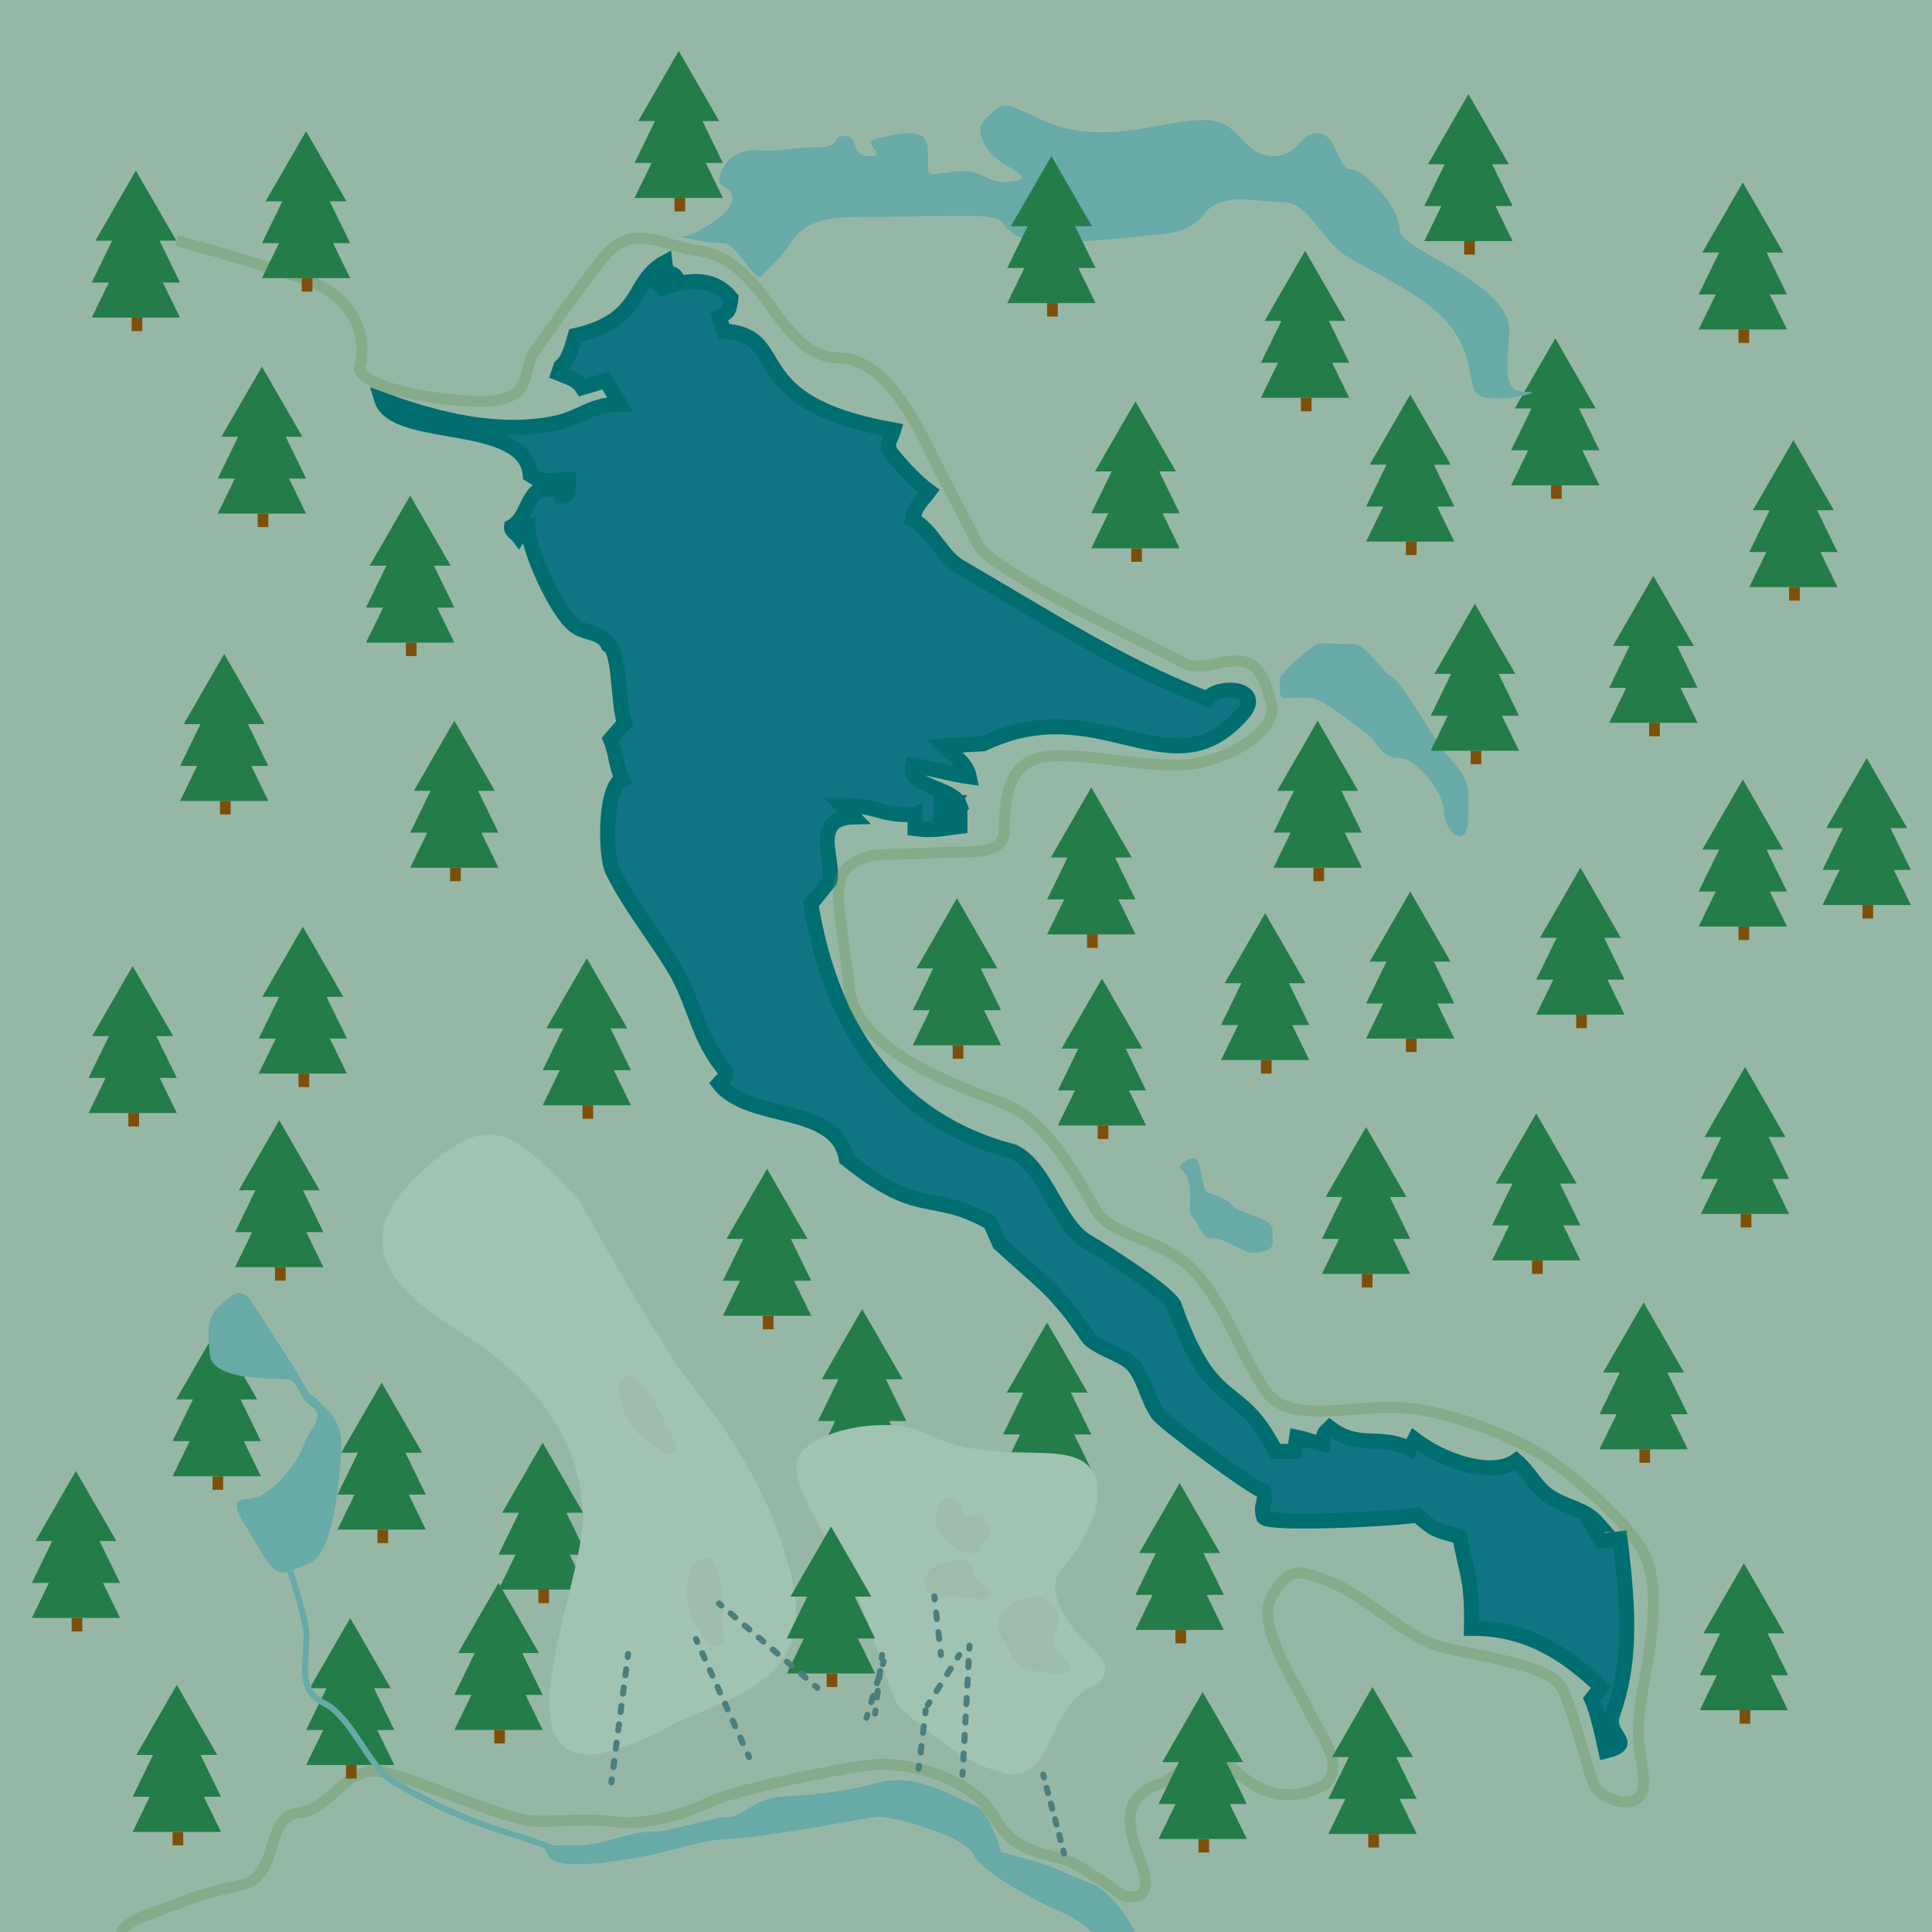 <?xml version="1.0" encoding="UTF-8"?>
<svg id="Layer_1" xmlns="http://www.w3.org/2000/svg" version="1.1" viewBox="0 0 1920 1920">
  <!-- Generator: Adobe Illustrator 29.3.1, SVG Export Plug-In . SVG Version: 2.1.0 Build 151)  -->
  <defs>
    <style>
      .st0 {
        fill: #a1c4b2;
      }

      .st1 {
        stroke-dasharray: 6.6 13.2;
      }

      .st1, .st2, .st3, .st4, .st5, .st6, .st7 {
        stroke-miterlimit: 10;
      }

      .st1, .st2, .st4, .st5, .st6, .st7 {
        fill: none;
      }

      .st1, .st2, .st5, .st6, .st7 {
        stroke-width: 6px;
      }

      .st1, .st2, .st6, .st7 {
        stroke: #4a7f7d;
        stroke-linecap: round;
      }

      .st8 {
        fill: #67aaa7;
      }

      .st9 {
        fill: #97b7a6;
      }

      .st3 {
        fill: #107582;
        stroke: #006d70;
        stroke-width: 15px;
      }

      .st3, .st4 {
        fill-rule: evenodd;
      }

      .st4 {
        opacity: .3;
        stroke: #5a924b;
        stroke-width: 11px;
      }

      .st10 {
        fill: #247c49;
      }

      .st5 {
        stroke: #67aaa7;
      }

      .st6 {
        stroke-dasharray: 5.4 10.7;
      }

      .st7 {
        stroke-dasharray: 6.1 12.3;
      }

      .st11 {
        fill: #9dbcac;
      }

      .st12 {
        fill: #7c500a;
      }
    </style>
  </defs>
  <rect class="st9" width="1920" height="1920"/>
  <path class="st3" d="M909,809.6c-36.9.7-34.2-9-72.7-9.4l11.7,11.7c-42.8,1.2-18.6,43.2-23.4,63.3-6.2,7.8-12.5,15.6-18.8,23.4,19.6,118.5,78.5,214.2,201.6,246.1,32.1,15.6,43.3,71.8,72.7,89.1,17.6,10.3,78.9,49,86.7,63.3,39.1,111.5,63.8,71.6,100.8,145.3h18.8c.8-4.7,1.6-9.4,2.3-14.1,10.8,2.1,13.8,4.5,25.8,7,1.1-11.6,1.1-10.7,7-16.4,29.3,22.3,49,5.6,79.7,21.1,1.6-3.1,3.1-6.2,4.7-9.4,24.3,18.9,74.7,39.3,100.8,21.1,13.7,11.6,18.9,26,32.8,35.2,19,12.5,35.1,11.7,49.2,28.1h-7c3.1,5.5,6.2,10.9,9.4,16.4,6.2-.8,12.5-1.6,18.8-2.3,9.4,75.5,10.5,124.2-7,173.5-8.5,24,24.8,29.2-7,37.5-3.4-15.7-8.1-37.9-14.1-51.6,3.1-3.9,6.2-7.8,9.4-11.7-34.1-32.7-73.7-59.2-128.9-58.6,1-48-4.3-51.8-11.7-91.4-25.7-6.1-27-7.9-42.2-21.1-25.8,4-145.9,9.7-152.4,2.3-4.2-12.5,3.1-16.6,0-25.8-10.9-2.9-99.5-68.5-105.5-77.3-10.8-16.1-12.2-32.4-23.4-46.9-10-12.9-38.4-17.7-46.9-30.5-29.8-44.8-46-54.1-86.7-91.4-3.1-7-6.2-14.1-9.4-21.1-59.3-33.3-68.5-3.2-143-63.3-9.2-55.1-97-36.5-126.6-75,6.9-7.9,5.1-2.3,7-11.7-28.7-33.6-30.2-67.6-51.6-103.1-18.8-31.1-44.2-62.3-60.9-96.1-7.9-15.9-8-84.7,9.4-91.4-6.6-14.3-6.1-26.9-11.7-39.8,4.7-5.5,9.4-10.9,14.1-16.4-6.9-17.1-4.1-71.5-16.4-77.3-6.8-13.8-21.2-10.3-32.8-18.8-18.9-13.7-47.2-77.8-46.9-98.5-4.8,1.4-6.9,5.4-9.4,9.4-2.3-3.1-7.5-5.2-7-9.4,15.2-8.8,14.3-28,28.1-37.5,11.8,1.7,12.8-1.3,18.8-4.7.8,3.9,1.6,7.8,2.3,11.7,9.9.8,6.5-9.8,7-16.4-20.5.6-25,3.2-37.5-4.7-4.4-58.4-135.1-34-147.7-75,35.5,13,107.1,37.7,173.5,23.4,24.6-5.1,33.6-18.3,63.3-18.8-4.7-7.8-9.4-15.6-14.1-23.4-7.8,2.3-15.6,4.7-23.4,7-6.1-8.8-13.1-9.8-23.4-14.1.8-2.3,1.6-4.7,2.3-7,8.3-7.1,10.6-18.8,14.1-30.5,69.5-16,54.2-53.6,89.1-72.7,1.8,15.9,9.8,7.7,11.7,16.4-10.6.1-13.5.5-18.8,4.7l4.7,4.7c28.5-10.4,51.5-10.4,68,9.4-1.5,12.8-2.3,14.1-11.7,18.8l4.7,14.1c69.3,4.1,12.7,70.8,168.8,98.4-3.6,12.4-8.6,12.7-2.3,23.4,10.6,12.7,24,27.6,37.5,37.5-7.2,9.7-13.5,13.4-16.4,28.1,20.1,10.8,28.2,36,46.9,46.9,85.6,49.5,158.1,97.5,246.1,131.3,9.2-13.9,53.2-12,37.5,11.7-71.8,87.2-142-23.6-260.2,32.8-13.3.8-26.6,1.6-39.8,2.3,9.3,9.3,22.5,15.2,25.8,30.5-18.9-2.7-37.5-8.1-56.3-11.7-6,22.3,41,22.1,46.9,39.8-7.7,3.2-6.8,3.6-11.7,4.7,1.6-2.3,3.1-4.7,4.7-7h-11.7v14.1c9.5-3,4.9-1.3,18.8,0v9.4c-16.2,2-27.2,4.7-44.5,2.3v-14.1h0Z"/>
  <path class="st4" d="M175.3,239.2s59.5,15.3,124.7,37.3,62.2,72.5,57.4,87.9,57.5,32.9,116.8,34.5,43.9-32.4,57.1-50,41.7-59.3,69.1-93.9,62.1-10.1,88.7-6.7,41,13.3,60.9,35.4,43.2,72,83.4,72,69.4,48.7,89.4,89.7,35.4,67.6,48.7,95.4,180.5,103.9,200.8,116.1,37.3-1.1,58.4,0,26.6,18.9,33,43.4-42.4,56.9-86.6,59.7-111.1-15-144.8-6.7-33.3,48.1-34.4,73.1-35.4,19.1-78.1,21.5-56.3-2.4-76.1,12.9-6.1,54.8,0,119.8,111.1,99.4,154.2,116.2,74.2,76.1,90.8,105.1,68.6,27.4,100.6,64.3,44.2,81.8,69.1,116.8,89.3,10.7,143.1,16.7,115.2,35,139.6,51.8,77.6,62.4,92.3,91.3,11.2,71.6,0,131.7-1,64.7,0,96.7-40.6,18.3-48.1,4.6-21.4-77.6-33.6-99.2-79.2-30.2-117.2-39.4-73.1-48.7-109.6-63.9-44.2-15.2-61.2,13.4,27.6,91.7,37.5,114.6,48,65.3,0,79.1-73.8-21.3-92.1-40.1-28.9,23.3-56.3,32.5-39.6,26.4-20.2,74.6-16.4,36.5-16.4,36.5c0,0-35.8-25.8-52.6-33.8s-54.6-5.8-75.2-43.9-84.9-57-125.1-51.9-133,24.8-157.9,36.5-61.4,23.4-93.5,19.7-50,0-80.2-.7-117-42.3-152.5-49-49.4,37.3-83,40.9-17.5,62.9-56.3,71.6-46.3,11.7-68.5,20.5-47.8,13.9-52.2,30"/>
  <g>
    <rect class="st12" x="296.7" y="1066.9" width="10.6" height="13.4"/>
    <polygon class="st10" points="344.8 1032.1 324.5 990.6 341.2 990.6 301 920.9 260.7 990.6 277.4 990.6 257.1 1032.1 274.1 1032.1 257.1 1066.9 344.8 1066.9 327.8 1032.1 344.8 1032.1"/>
  </g>
  <g>
    <rect class="st12" x="447.3" y="862.3" width="10.6" height="13.4"/>
    <polygon class="st10" points="495.4 827.5 475.1 785.9 491.7 785.9 451.5 716.2 411.3 785.9 427.9 785.9 407.6 827.5 424.6 827.5 407.6 862.3 495.4 862.3 478.4 827.5 495.4 827.5"/>
  </g>
  <g>
    <rect class="st12" x="403.4" y="638.6" width="10.6" height="13.4"/>
    <polygon class="st10" points="451.5 603.8 431.2 562.2 447.9 562.2 407.6 492.5 367.4 562.2 384 562.2 363.7 603.8 380.8 603.8 363.7 638.6 451.5 638.6 434.5 603.8 451.5 603.8"/>
  </g>
  <g>
    <rect class="st12" x="273.3" y="1259.3" width="10.6" height="13.4"/>
    <polygon class="st10" points="321.4 1224.5 301.1 1182.9 317.7 1182.9 277.5 1113.3 237.3 1182.9 253.9 1182.9 233.6 1224.5 250.6 1224.5 233.6 1259.3 321.4 1259.3 304.4 1224.5 321.4 1224.5"/>
  </g>
  <g>
    <rect class="st12" x="127.6" y="1106.1" width="10.6" height="13.4"/>
    <polygon class="st10" points="175.7 1071.2 155.4 1029.7 172.1 1029.7 131.8 960 91.6 1029.7 108.2 1029.7 88 1071.2 105 1071.2 88 1106.1 175.7 1106.1 158.7 1071.2 175.7 1071.2"/>
  </g>
  <g>
    <rect class="st12" x="578.9" y="1098.4" width="10.6" height="13.4"/>
    <polygon class="st10" points="627 1063.6 606.7 1022 623.4 1022 583.2 952.3 542.9 1022 559.6 1022 539.3 1063.6 556.3 1063.6 539.3 1098.4 627 1098.4 610 1063.6 627 1063.6"/>
  </g>
  <g>
    <rect class="st12" x="375.1" y="1520.1" width="10.6" height="13.4"/>
    <polygon class="st10" points="423.2 1485.3 402.9 1443.7 419.5 1443.7 379.3 1374 339.1 1443.7 355.7 1443.7 335.4 1485.3 352.4 1485.3 335.4 1520.1 423.2 1520.1 406.2 1485.3 423.2 1485.3"/>
  </g>
  <g>
    <rect class="st12" x="758.1" y="1307.6" width="10.6" height="13.4"/>
    <polygon class="st10" points="806.2 1272.8 785.9 1231.2 802.5 1231.2 762.3 1161.5 722 1231.2 738.7 1231.2 718.4 1272.8 735.4 1272.8 718.4 1307.6 806.2 1307.6 789.1 1272.8 806.2 1272.8"/>
  </g>
  <g>
    <rect class="st12" x="491.2" y="1719.2" width="10.6" height="13.4"/>
    <polygon class="st10" points="539.3 1684.4 519 1642.8 535.6 1642.8 495.4 1573.1 455.2 1642.8 471.8 1642.8 451.5 1684.4 468.5 1684.4 451.5 1719.2 539.3 1719.2 522.3 1684.4 539.3 1684.4"/>
  </g>
  <g>
    <rect class="st12" x="852.6" y="1447.1" width="10.6" height="13.4"/>
    <polygon class="st10" points="900.7 1412.2 880.4 1370.7 897.1 1370.7 856.8 1301 816.6 1370.7 833.2 1370.7 812.9 1412.2 830 1412.2 812.9 1447.1 900.7 1447.1 883.7 1412.2 900.7 1412.2"/>
  </g>
  <g>
    <rect class="st12" x="535" y="1579.8" width="10.6" height="13.4"/>
    <polygon class="st10" points="583.2 1545 562.9 1503.4 579.5 1503.4 539.3 1433.7 499 1503.4 515.7 1503.4 495.4 1545 512.4 1545 495.4 1579.8 583.2 1579.8 566.1 1545 583.2 1545"/>
  </g>
  <g>
    <rect class="st12" x="343.8" y="1754.1" width="10.6" height="13.4"/>
    <polygon class="st10" points="391.9 1719.3 371.6 1677.7 388.3 1677.7 348 1608 307.8 1677.7 324.5 1677.7 304.2 1719.3 321.2 1719.3 304.2 1754.1 391.9 1754.1 374.9 1719.3 391.9 1719.3"/>
  </g>
  <g>
    <rect class="st12" x="71.2" y="1607.9" width="10.6" height="13.4"/>
    <polygon class="st10" points="119.3 1573.1 99 1531.5 115.7 1531.5 75.4 1461.9 35.2 1531.5 51.9 1531.5 31.6 1573.1 48.6 1573.1 31.6 1607.9 119.3 1607.9 102.3 1573.1 119.3 1573.1"/>
  </g>
  <g>
    <rect class="st12" x="211.2" y="1467.1" width="10.6" height="13.4"/>
    <polygon class="st10" points="259.3 1432.2 239 1390.7 255.6 1390.7 215.4 1321 175.1 1390.7 191.8 1390.7 171.5 1432.2 188.5 1432.2 171.5 1467.1 259.3 1467.1 242.2 1432.2 259.3 1432.2"/>
  </g>
  <g>
    <rect class="st12" x="299.9" y="276.4" width="10.6" height="13.4"/>
    <polygon class="st10" points="348 241.6 327.7 200.1 344.4 200.1 304.2 130.4 263.9 200.1 280.6 200.1 260.3 241.6 277.3 241.6 260.3 276.4 348 276.4 331 241.6 348 241.6"/>
  </g>
  <g>
    <rect class="st12" x="256.1" y="510.4" width="10.6" height="13.4"/>
    <polygon class="st10" points="304.2 475.6 283.9 434 300.5 434 260.3 364.4 220 434 236.7 434 216.4 475.6 233.4 475.6 216.4 510.4 304.2 510.4 287.2 475.6 304.2 475.6"/>
  </g>
  <g>
    <rect class="st12" x="130.8" y="315.6" width="10.6" height="13.4"/>
    <polygon class="st10" points="178.9 280.8 158.6 239.2 175.3 239.2 135 169.5 94.8 239.2 111.4 239.2 91.2 280.8 108.2 280.8 91.2 315.6 178.9 315.6 161.9 280.8 178.9 280.8"/>
  </g>
  <g>
    <rect class="st12" x="218.6" y="796" width="10.6" height="13.4"/>
    <polygon class="st10" points="266.7 761.2 246.4 719.6 263 719.6 222.8 649.9 182.6 719.6 199.2 719.6 178.9 761.2 195.9 761.2 178.9 796 266.7 796 249.7 761.2 266.7 761.2"/>
  </g>
  <g>
    <rect class="st12" x="1168.1" y="1619.8" width="10.6" height="13.4"/>
    <polygon class="st10" points="1216.2 1585 1195.9 1543.4 1212.5 1543.4 1172.3 1473.8 1132.1 1543.4 1148.7 1543.4 1128.4 1585 1145.4 1585 1128.4 1619.8 1216.2 1619.8 1199.2 1585 1216.2 1585"/>
  </g>
  <g>
    <rect class="st12" x="1036.4" y="1460.3" width="10.6" height="13.4"/>
    <polygon class="st10" points="1084.5 1425.5 1064.2 1384 1080.9 1384 1040.6 1314.3 1000.4 1384 1017.1 1384 996.8 1425.5 1013.8 1425.5 996.8 1460.3 1084.5 1460.3 1067.5 1425.5 1084.5 1425.5"/>
  </g>
  <g>
    <rect class="st12" x="1359.8" y="1822.6" width="10.6" height="13.4"/>
    <polygon class="st10" points="1407.9 1787.7 1387.6 1746.2 1404.2 1746.2 1364 1676.5 1323.8 1746.2 1340.4 1746.2 1320.1 1787.7 1337.1 1787.7 1320.1 1822.6 1407.9 1822.6 1390.9 1787.7 1407.9 1787.7"/>
  </g>
  <g>
    <rect class="st12" x="171.5" y="1820.5" width="10.6" height="13.4"/>
    <polygon class="st10" points="219.6 1785.6 199.3 1744.1 215.9 1744.1 175.7 1674.4 135.5 1744.1 152.1 1744.1 131.8 1785.6 148.8 1785.6 131.8 1820.5 219.6 1820.5 202.6 1785.6 219.6 1785.6"/>
  </g>
  <g>
    <rect class="st12" x="1397.2" y="538.2" width="10.6" height="13.4"/>
    <polygon class="st10" points="1445.3 503.4 1425 461.8 1441.7 461.8 1401.5 392.1 1361.2 461.8 1377.9 461.8 1357.6 503.4 1374.6 503.4 1357.6 538.2 1445.3 538.2 1428.3 503.4 1445.3 503.4"/>
  </g>
  <g>
    <rect class="st12" x="1124.2" y="544.9" width="10.6" height="13.4"/>
    <polygon class="st10" points="1172.3 510.1 1152 468.5 1168.6 468.5 1128.4 398.9 1088.2 468.5 1104.8 468.5 1084.5 510.1 1101.5 510.1 1084.5 544.9 1172.3 544.9 1155.3 510.1 1172.3 510.1"/>
  </g>
  <g>
    <rect class="st12" x="1541.4" y="482.3" width="10.6" height="13.4"/>
    <polygon class="st10" points="1589.5 447.5 1569.2 405.9 1585.8 405.9 1545.6 336.2 1505.4 405.9 1522 405.9 1501.7 447.5 1518.7 447.5 1501.7 482.3 1589.5 482.3 1572.5 447.5 1589.5 447.5"/>
  </g>
  <g>
    <rect class="st12" x="1727.7" y="327.4" width="10.6" height="13.4"/>
    <polygon class="st10" points="1775.9 292.6 1755.6 251 1772.2 251 1732 181.3 1691.7 251 1708.4 251 1688.1 292.6 1705.1 292.6 1688.1 327.4 1775.9 327.4 1758.8 292.6 1775.9 292.6"/>
  </g>
  <g>
    <rect class="st12" x="1305.3" y="862.3" width="10.6" height="13.4"/>
    <polygon class="st10" points="1353.4 827.5 1333.1 785.9 1349.7 785.9 1309.5 716.2 1269.3 785.9 1285.9 785.9 1265.6 827.5 1282.6 827.5 1265.6 862.3 1353.4 862.3 1336.4 827.5 1353.4 827.5"/>
  </g>
  <g>
    <rect class="st12" x="1292.8" y="395.3" width="10.6" height="13.4"/>
    <polygon class="st10" points="1340.9 360.5 1320.6 318.9 1337.2 318.9 1297 249.2 1256.7 318.9 1273.4 318.9 1253.1 360.5 1270.1 360.5 1253.1 395.3 1340.9 395.3 1323.8 360.5 1340.9 360.5"/>
  </g>
  <g>
    <rect class="st12" x="1638.9" y="718.3" width="10.6" height="13.4"/>
    <polygon class="st10" points="1687 683.5 1666.7 641.9 1683.3 641.9 1643.1 572.3 1602.9 641.9 1619.5 641.9 1599.2 683.5 1616.2 683.5 1599.2 718.3 1687 718.3 1670 683.5 1687 683.5"/>
  </g>
  <g>
    <rect class="st12" x="1566.4" y="1008.4" width="10.6" height="13.4"/>
    <polygon class="st10" points="1614.5 973.5 1594.2 932 1610.8 932 1570.6 862.3 1530.4 932 1547 932 1526.7 973.5 1543.7 973.5 1526.7 1008.4 1614.5 1008.4 1597.5 973.5 1614.5 973.5"/>
  </g>
  <g>
    <rect class="st12" x="1522.5" y="1252.6" width="10.6" height="13.4"/>
    <polygon class="st10" points="1570.6 1217.8 1550.3 1176.2 1566.9 1176.2 1526.7 1106.5 1486.5 1176.2 1503.1 1176.2 1482.8 1217.8 1499.8 1217.8 1482.8 1252.6 1570.6 1252.6 1553.6 1217.8 1570.6 1217.8"/>
  </g>
  <g>
    <rect class="st12" x="1728.8" y="1699.6" width="10.6" height="13.4"/>
    <polygon class="st10" points="1776.9 1664.8 1756.6 1623.2 1773.3 1623.2 1733.1 1553.5 1692.8 1623.2 1709.5 1623.2 1689.2 1664.8 1706.2 1664.8 1689.2 1699.6 1776.9 1699.6 1759.9 1664.8 1776.9 1664.8"/>
  </g>
  <g>
    <rect class="st12" x="1778" y="583.5" width="10.6" height="13.4"/>
    <polygon class="st10" points="1826.1 548.6 1805.8 507.1 1822.5 507.1 1782.3 437.4 1742 507.1 1758.7 507.1 1738.4 548.6 1755.4 548.6 1738.4 583.5 1826.1 583.5 1809.1 548.6 1826.1 548.6"/>
  </g>
  <g>
    <rect class="st12" x="1727.7" y="920.8" width="10.6" height="13.4"/>
    <polygon class="st10" points="1775.9 886 1755.6 844.4 1772.2 844.4 1732 774.7 1691.7 844.4 1708.4 844.4 1688.1 886 1705.1 886 1688.1 920.8 1775.9 920.8 1758.8 886 1775.9 886"/>
  </g>
  <g>
    <rect class="st12" x="1850.9" y="899.4" width="10.6" height="13.4"/>
    <polygon class="st10" points="1899 864.5 1878.7 823 1895.3 823 1855.1 753.3 1814.9 823 1831.5 823 1811.2 864.5 1828.2 864.5 1811.2 899.4 1899 899.4 1882 864.5 1899 864.5"/>
  </g>
  <g>
    <rect class="st12" x="1729.9" y="1206.4" width="10.6" height="13.4"/>
    <polygon class="st10" points="1778 1171.6 1757.7 1130 1774.4 1130 1734.2 1060.3 1693.9 1130 1710.6 1130 1690.3 1171.6 1707.3 1171.6 1690.3 1206.4 1778 1206.4 1761 1171.6 1778 1171.6"/>
  </g>
  <g>
    <rect class="st12" x="1629.2" y="1440.3" width="10.6" height="13.4"/>
    <polygon class="st10" points="1677.3 1405.5 1657 1364 1673.6 1364 1633.4 1294.3 1593.1 1364 1609.8 1364 1589.5 1405.5 1606.5 1405.5 1589.5 1440.3 1677.3 1440.3 1660.2 1405.5 1677.3 1405.5"/>
  </g>
  <g>
    <rect class="st12" x="1253.1" y="1053.5" width="10.6" height="13.4"/>
    <polygon class="st10" points="1301.2 1018.7 1280.9 977.1 1297.5 977.1 1257.3 907.5 1217.1 977.1 1233.7 977.1 1213.4 1018.7 1230.4 1018.7 1213.4 1053.5 1301.2 1053.5 1284.2 1018.7 1301.2 1018.7"/>
  </g>
  <g>
    <rect class="st12" x="1090.9" y="1118.5" width="10.6" height="13.4"/>
    <polygon class="st10" points="1139 1083.7 1118.7 1042.1 1135.4 1042.1 1095.1 972.5 1054.9 1042.1 1071.6 1042.1 1051.3 1083.7 1068.3 1083.7 1051.3 1118.5 1139 1118.5 1122 1083.7 1139 1083.7"/>
  </g>
  <g>
    <rect class="st12" x="1080.3" y="928.6" width="10.6" height="13.4"/>
    <polygon class="st10" points="1128.4 893.8 1108.1 852.2 1124.7 852.2 1084.5 782.5 1044.3 852.2 1060.9 852.2 1040.6 893.8 1057.6 893.8 1040.6 928.6 1128.4 928.6 1111.4 893.8 1128.4 893.8"/>
  </g>
  <g>
    <rect class="st12" x="946.8" y="1038.8" width="10.6" height="13.4"/>
    <polygon class="st10" points="994.9 1004 974.6 962.4 991.2 962.4 951 892.7 910.8 962.4 927.4 962.4 907.1 1004 924.1 1004 907.1 1038.8 994.9 1038.8 977.9 1004 994.9 1004"/>
  </g>
  <g>
    <rect class="st12" x="1397.2" y="1032.1" width="10.6" height="13.4"/>
    <polygon class="st10" points="1445.3 997.2 1425 955.7 1441.7 955.7 1401.5 886 1361.2 955.7 1377.9 955.7 1357.6 997.2 1374.6 997.2 1357.6 1032.1 1445.3 1032.1 1428.3 997.2 1445.3 997.2"/>
  </g>
  <g>
    <rect class="st12" x="1353.4" y="1266" width="10.6" height="13.4"/>
    <polygon class="st10" points="1401.5 1231.2 1381.2 1189.6 1397.8 1189.6 1357.6 1120 1317.4 1189.6 1334 1189.6 1313.7 1231.2 1330.7 1231.2 1313.7 1266 1401.5 1266 1384.5 1231.2 1401.5 1231.2"/>
  </g>
  <path class="st0" d="M575.7,1193c-61-61.8-83.2-94.5-153.8-31.5s-46.6,111.5,31.2,159.5,122.7,106,126.3,182.4-121.6,325.9,90.9,209.6c42.3-23.2,141-38.2,117.6-139.9s-76.2-164.4-107.4-205.8-105-174.3-105-174.3Z"/>
  <path class="st0" d="M1055.7,1558.2c28.9-31.9,45-76,28.9-97.9-23.9-32.4-95.9-.2-167.1-36.6-36.4-18.6-122-.5-125.8,30s42.7,89.9,62.1,136.4,32.6,101.6,42.8,109.4c25.5,19.6,59.5,54.4,104.6,62.9s40.1-66.9,83.4-86c25.6-11.3,9.7-31.2-4.2-43.2-12.6-10.8-46.5-51-24.6-75.1Z"/>
  <path class="st8" d="M675.6,235.1s8.9.6,21-6.9,31.7-18.5,31.3-31.4-15.7-7.9-12.6-21.4,16.3-28,39.2-26.1,26.6-2.8,55.5-2.8,14.9-12.1,29.9-11.2,4.2,19.7,24.3,19.9-9.8-12.9,6.5-17.1,48.5-13.5,50.9,6.5-2.8,28.5,5.1,28.5,27.5-5.1,40.6-1.9,18.7,11.7,38.3,9.3,4.7-9.8-8.9-18.2-32.2-31.7-16.3-45.3,14.5-15.9,36.9-6.1,38.1,20.6,78.7,20.6,82.1-15.5,109.2-11.6,30.9,33.5,58,35.1,27-22.6,46.4-22.6,19.4,36.3,32.9,36,48.3,37.3,48.3,59.6,114.6,52.2,109.2,105.4,1,56.1,19.3,56.1-45.4,14.5-53.2,0-2.1-39-27.1-68.3-74.4-50.1-100.4-66.3-37.7-53.9-62.8-53.9-60.9-10.6-77.3,9.7-31.5,21-63.6,24-101.7,11.5-123.9,0-3.2-20.2-50.9-20.2-54.5,1-98.9,1-61.8,5.5-75.4,25.9-20.4,22-28,32.1-25.5-33.2-39.3-32.1-42.8-6.5-42.8-6.5Z"/>
  <path class="st8" d="M1271.9,673.5c7.7-11.1,32.7-32.3,37.6-33.6s22.9.6,35.2,0,29.6,28.6,39.3,33.6,40.2,59.6,50.8,73,24.5,24.2,24.5,42.8,1.3,35.3-5.1,40.5-18.7-6.4-19.3-24.5-27-52-45-52.1-21.7-17.4-32.1-24.5-42.6-34.3-55.4-35.1-23.2.3-27.7,0-2.6-20.1-2.6-20.1Z"/>
  <path class="st8" d="M1173.6,1161.6c-4-3.3,5.7-10.2,12.9-10.5,7.3-.4,7.5,30.6,13.2,33.5,5.7,3,19.3,5.8,25.6,13.8,6.3,8,39.2,11.8,39.2,22.8s1.6,16.4-2.3,19.4-15.4,6.9-25.2,2.4c-14.9-6.9-22.2-12.2-32.9-12.3-10.7,0-13.5-17.7-19.7-21.9s5.6-33.3-11-47.3Z"/>
  <path class="st8" d="M540.3,1834.7c3.6,8,5.6,14.2,15.3,16.3,21.5,4.6,61.2-1.8,86.3-6.5s52.5-15.9,87.1-17.4,128.6-20.3,143.5-21.5,87.1,20,94.1,36.5,58,44.7,84.7,56.5,38.4,22.7,57.3,51,13.3,25.1,32.2,51,49.5,58,38.1,24.3-39.9-82.3-46.1-95.7-25.7-48.6-48.1-57.3-38.1-17.3-63.9-24.3l-25.9-7.1s-11.8-42.4-25.9-46.3-55.7-33.7-95.7-22.7-73.7,12.5-98,14.1-38.4,20.4-51.8,20-56.5,15-76.1,14.7-52.5,13.8-69,13.4-38,.9-38,.9Z"/>
  <g>
    <rect class="st12" x="1191" y="1827.6" width="10.6" height="13.4"/>
    <polygon class="st10" points="1239.1 1792.8 1218.8 1751.2 1235.4 1751.2 1195.2 1681.5 1155 1751.2 1171.6 1751.2 1151.3 1792.8 1168.3 1792.8 1151.3 1827.6 1239.1 1827.6 1222.1 1792.8 1239.1 1792.8"/>
  </g>
  <g>
    <rect class="st12" x="821.5" y="1663.1" width="10.6" height="13.4"/>
    <polygon class="st10" points="869.6 1628.3 849.4 1586.7 866 1586.7 825.8 1517 785.5 1586.7 802.2 1586.7 781.9 1628.3 798.9 1628.3 781.9 1663.1 869.6 1663.1 852.6 1628.3 869.6 1628.3"/>
  </g>
  <g>
    <rect class="st12" x="1461.5" y="746.1" width="10.6" height="13.4"/>
    <polygon class="st10" points="1509.6 711.3 1489.3 669.7 1505.9 669.7 1465.7 600 1425.5 669.7 1442.1 669.7 1421.8 711.3 1438.8 711.3 1421.8 746.1 1509.6 746.1 1492.6 711.3 1509.6 711.3"/>
  </g>
  <g>
    <rect class="st12" x="1040.6" y="301.2" width="10.6" height="13.4"/>
    <polygon class="st10" points="1088.7 266.3 1068.4 224.8 1085.1 224.8 1044.9 155.1 1004.6 224.8 1021.3 224.8 1001 266.3 1018 266.3 1001 301.2 1088.7 301.2 1071.7 266.3 1088.7 266.3"/>
  </g>
  <g>
    <rect class="st12" x="1455.1" y="239.6" width="10.6" height="13.4"/>
    <polygon class="st10" points="1503.2 204.8 1482.9 163.2 1499.5 163.2 1459.3 93.5 1419.1 163.2 1435.7 163.2 1415.4 204.8 1432.4 204.8 1415.4 239.6 1503.2 239.6 1486.2 204.8 1503.2 204.8"/>
  </g>
  <g>
    <rect class="st12" x="670.3" y="196.7" width="10.6" height="13.4"/>
    <polygon class="st10" points="718.4 161.9 698.1 120.3 714.7 120.3 674.5 50.6 634.3 120.3 650.9 120.3 630.6 161.9 647.6 161.9 630.6 196.7 718.4 196.7 701.4 161.9 718.4 161.9"/>
  </g>
  <path class="st8" d="M230.2,1287.7c5.5-4.5,13.6-3.3,17.5,2.6,13.7,20.8,43,65.7,53.3,83.7s7.7,10.7,12.2,15.1c13.5,13.2,28.6,23.4,25.9,54.6s-7.4,99.7-31.7,109.8-30.8,18.3-48.1-11.8-36.5-52.1-13.2-52.1,50.4-37.1,56-54.2,22.5-26.7,7.4-37.6-11.1-26-25.5-27.2-73.1,1.8-75.6-24.8-1.9-36.3,8.1-46,9.4-8.5,13.7-12.1Z"/>
  <path class="st5" d="M286.7,1556.8s14,39,17.4,63.1-11.8,57.8,17.2,72.2,44.9,64.5,70.5,79.2,60.6,33.8,109.9,49.2,40.6,14.9,53.7,18.3"/>
  <path class="st11" d="M1030.5,1586.5c-18.8-.9-48,16.5-35.3,40.1s11,28.6,29.3,33,33.7,6.1,39.2,0-20.4-19.5-16.6-33,8.8-13.4,3.3-25.6-19.9-14.5-19.9-14.5Z"/>
  <path class="st11" d="M944.7,1551.7c-16.9-.6-34.1,16.5-22.6,30.9,11.5,14.4,12.7,1.1,29.2,3.8,16.4,2.7,25.5,4.7,30.4,1s2-9-5.9-13.9c-8-4.9-7.8-7.9-10.1-17.5-2.1-8.7-21-4.4-21-4.4Z"/>
  <path class="st11" d="M932.7,1499.6c-9,10.5,2.5,36.8,24.9,42.2s11.5-3.2,22.7-11.5c11.2-8.3-.4-13.6-2.3-20.2s-5-5.1-14.6-4.3c-9.7.8-2.9-8.9-15.2-15.9-11.2-6.4-15.5,9.7-15.5,9.7Z"/>
  <path class="st11" d="M695.1,1550.7c-13.6,2.5-17.7,46.7-3.5,64.9,14.2,18.2,6.1,19.2,20,19.8,13.9.6,3.8-22.2,6.4-28.5s0-13.4-.5-23.5-1.8-15.4-7-28.5c-4.8-11.9-15.5-4.2-15.5-4.2Z"/>
  <path class="st11" d="M618.3,1372.6c-10.3,7,5,48.1,24.6,59.6,19.6,11.5,13.2,15.2,25.2,10.9,11.9-4.3-6.3-21.3-6.8-27.9s-5.7-12.1-10.3-21-8-13.2-18-23.2c-9.1-9.1-14.7,1.6-14.7,1.6Z"/>
  <g>
    <g>
      <line class="st2" x1="956.5" y1="1763.8" x2="956.7" y2="1760.8"/>
      <line class="st7" x1="957.4" y1="1748.6" x2="963" y2="1644.5"/>
      <line class="st2" x1="963.3" y1="1638.4" x2="963.5" y2="1635.4"/>
    </g>
    <g>
      <line class="st2" x1="913" y1="1757.8" x2="913.3" y2="1754.8"/>
      <line class="st1" x1="914.9" y1="1741.7" x2="918.8" y2="1709.1"/>
      <line class="st2" x1="919.6" y1="1702.6" x2="919.9" y2="1699.6"/>
    </g>
    <g>
      <line class="st2" x1="869.6" y1="1702.9" x2="870" y2="1699.9"/>
      <line class="st1" x1="871.6" y1="1686.9" x2="875.4" y2="1654.2"/>
      <line class="st2" x1="876.2" y1="1647.7" x2="876.6" y2="1644.7"/>
    </g>
    <g>
      <line class="st2" x1="922.1" y1="1694.3" x2="923.7" y2="1691.8"/>
      <line class="st1" x1="930.7" y1="1680.6" x2="948.2" y2="1652.8"/>
      <line class="st2" x1="951.7" y1="1647.3" x2="953.3" y2="1644.7"/>
    </g>
    <g>
      <line class="st2" x1="935.1" y1="1644.7" x2="934.8" y2="1641.7"/>
      <line class="st1" x1="933.3" y1="1628.7" x2="929.6" y2="1596"/>
      <line class="st2" x1="928.9" y1="1589.5" x2="928.5" y2="1586.5"/>
    </g>
    <g>
      <line class="st2" x1="861.1" y1="1707.1" x2="862" y2="1704.2"/>
      <line class="st1" x1="865.8" y1="1691.7" x2="875.4" y2="1660.2"/>
      <line class="st2" x1="877.3" y1="1653.9" x2="878.2" y2="1651"/>
    </g>
    <g>
      <line class="st2" x1="1057.5" y1="1842" x2="1056.7" y2="1839.1"/>
      <line class="st6" x1="1054" y1="1828.7" x2="1038.8" y2="1771.6"/>
      <line class="st2" x1="1037.5" y1="1766.4" x2="1036.7" y2="1763.5"/>
    </g>
    <g>
      <line class="st2" x1="744.4" y1="1746.2" x2="743.2" y2="1743.5"/>
      <line class="st7" x1="738.2" y1="1732.3" x2="695.4" y2="1637.3"/>
      <line class="st2" x1="692.9" y1="1631.7" x2="691.7" y2="1628.9"/>
    </g>
    <g>
      <line class="st2" x1="812.2" y1="1677.2" x2="809.9" y2="1675.3"/>
      <line class="st7" x1="800.6" y1="1667.3" x2="721.5" y2="1599.5"/>
      <line class="st2" x1="716.8" y1="1595.5" x2="714.5" y2="1593.5"/>
    </g>
    <g>
      <line class="st2" x1="607.6" y1="1771.3" x2="608" y2="1768.3"/>
      <line class="st7" x1="609.6" y1="1756.1" x2="623.1" y2="1652.8"/>
      <line class="st2" x1="623.8" y1="1646.7" x2="624.2" y2="1643.7"/>
    </g>
  </g>
</svg>